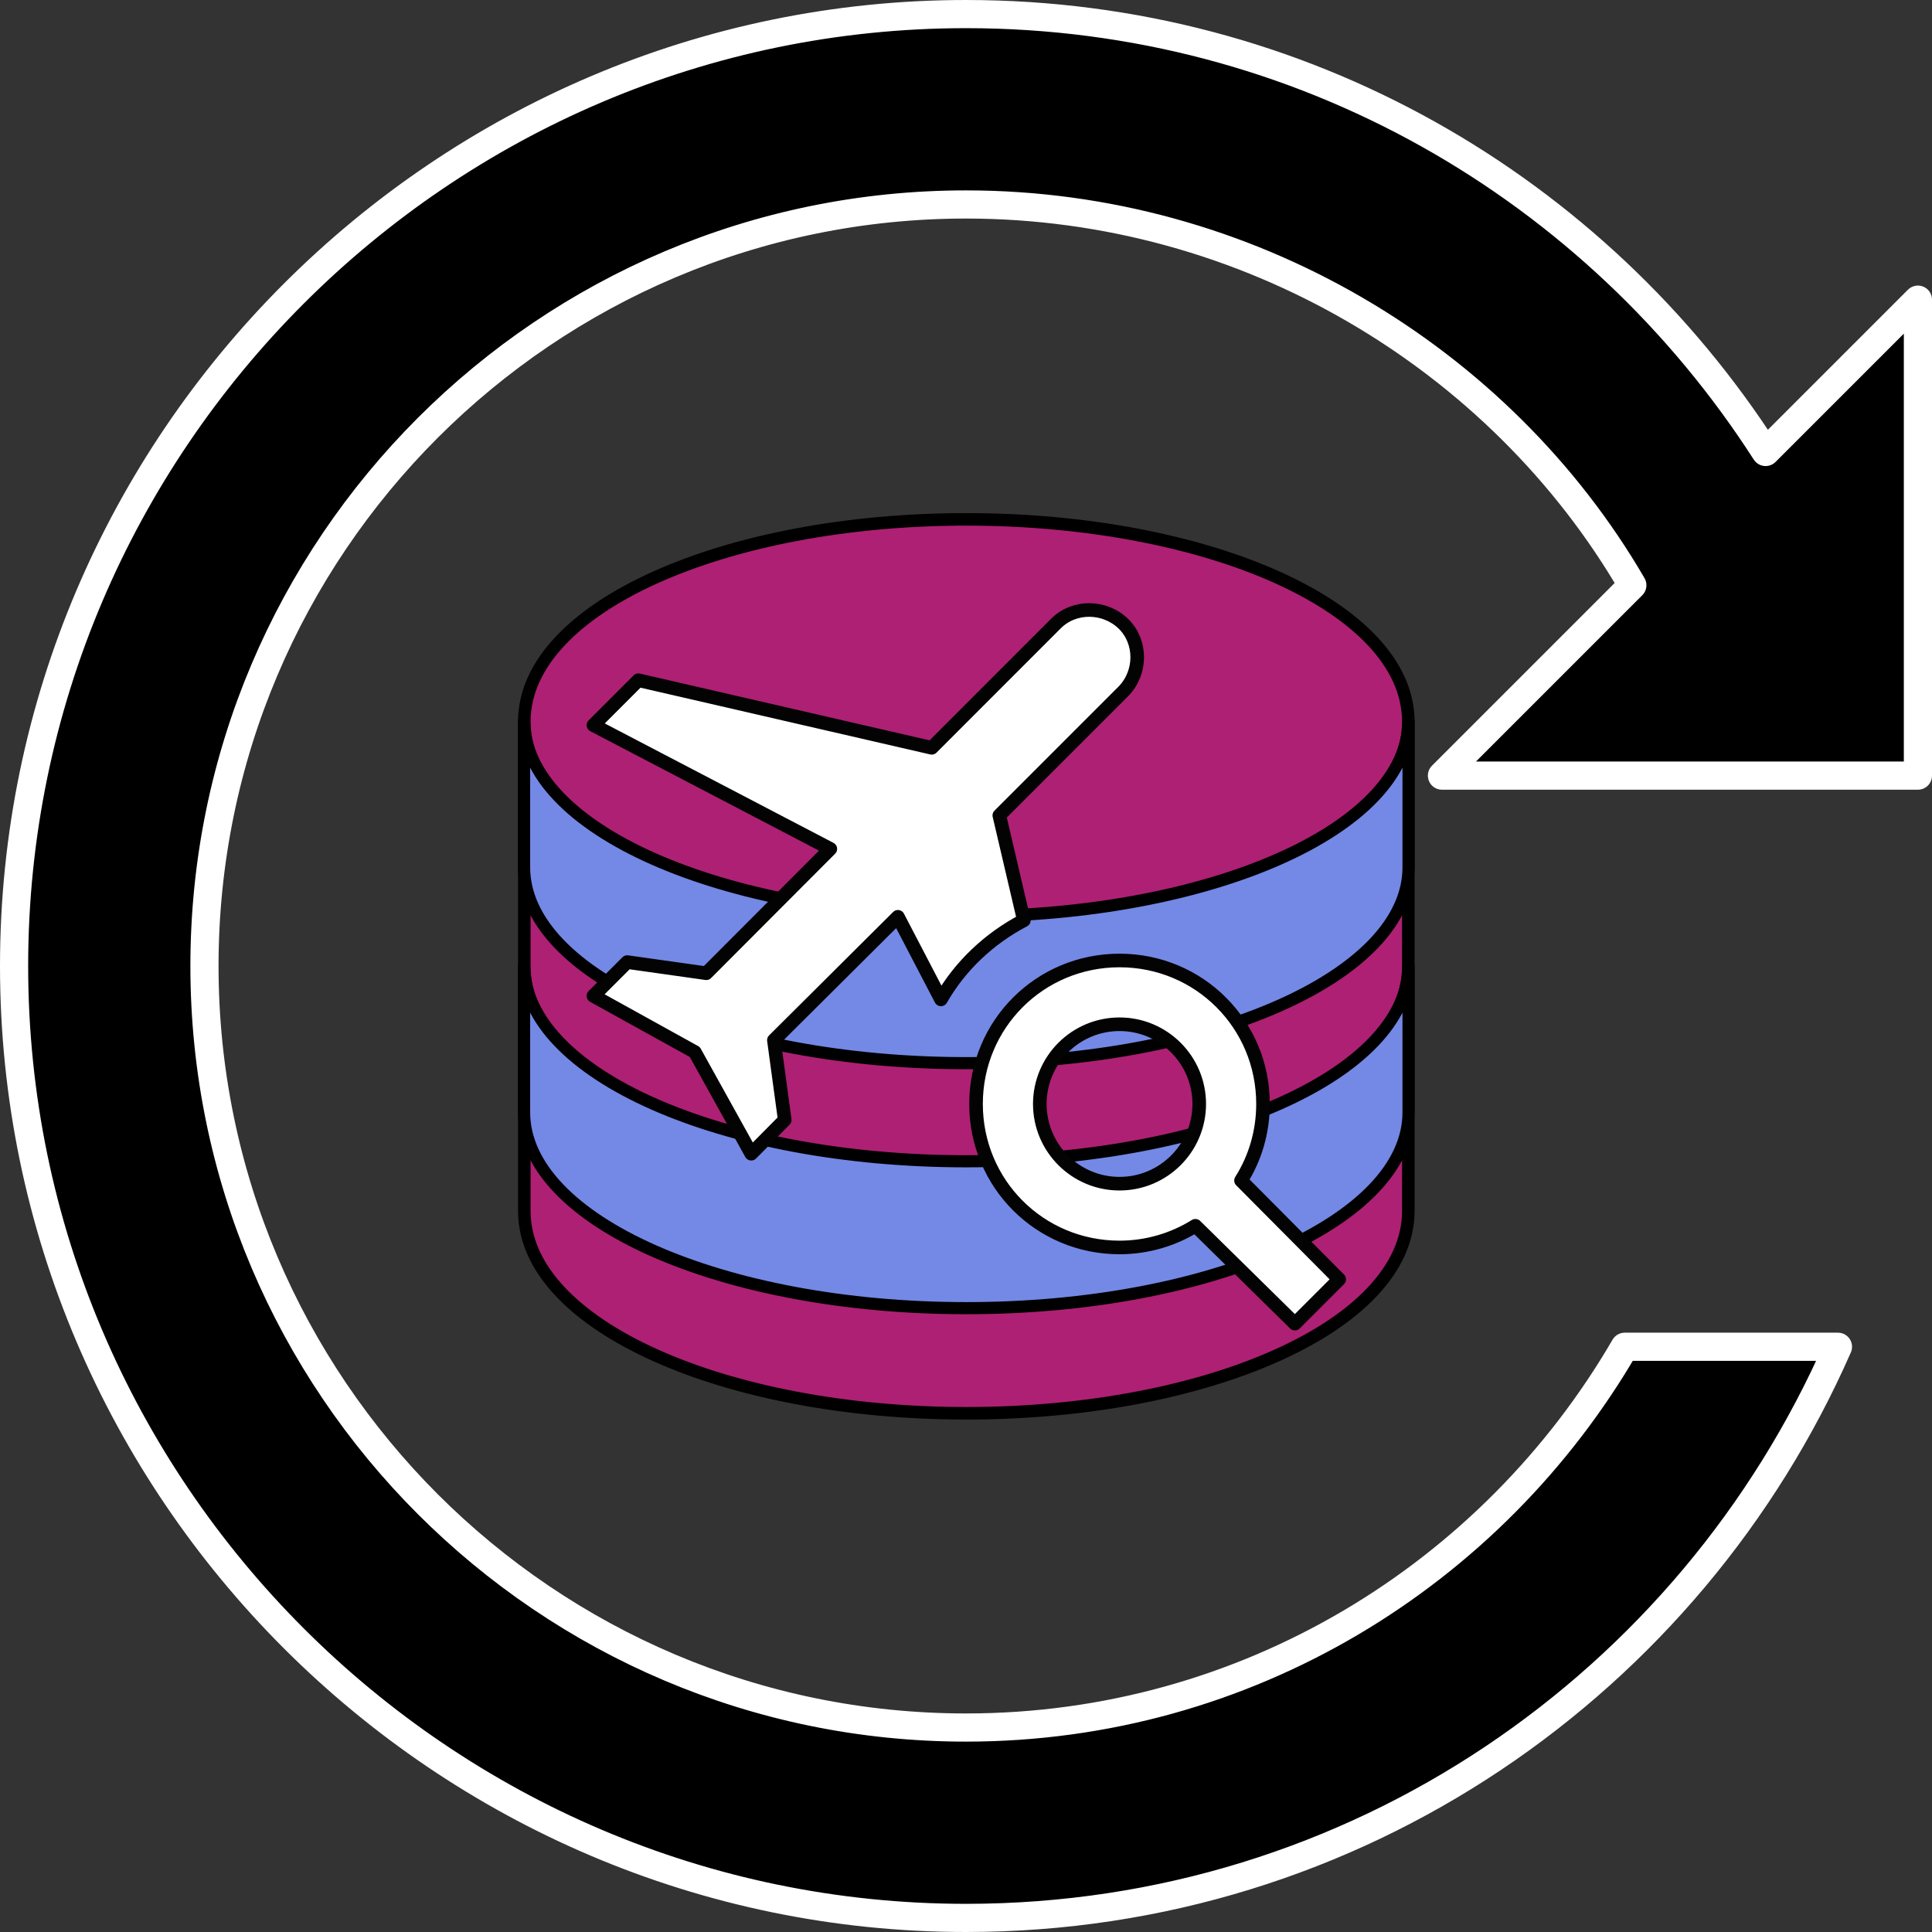 <?xml version="1.0" encoding="UTF-8" standalone="no"?>
<!-- Generator: Adobe Illustrator 18.1.1, SVG Export Plug-In . SVG Version: 6.00 Build 0)  -->

<svg
   version="1.1"
   id="Capa_1"
   x="0px"
   y="0px"
   viewBox="0 0 1024 1024"
   xml:space="preserve"
   sodipodi:docname="a_up.svg"
   width="1024"
   height="1024"
   inkscape:version="1.1.1 (3bf5ae0d25, 2021-09-20)"
   xmlns:inkscape="http://www.inkscape.org/namespaces/inkscape"
   xmlns:sodipodi="http://sodipodi.sourceforge.net/DTD/sodipodi-0.dtd"
   xmlns="http://www.w3.org/2000/svg"
   xmlns:svg="http://www.w3.org/2000/svg"><rect x="0" y="0" width="1024" height="1024" fill="#333333" stroke="none"/><defs
   id="defs3382" /><sodipodi:namedview
   id="namedview3380"
   pagecolor="#ffffff"
   bordercolor="#666666"
   borderopacity="1.0"
   inkscape:pageshadow="2"
   inkscape:pageopacity="0.0"
   inkscape:pagecheckerboard="0"
   showgrid="false"
   inkscape:zoom="0.46618677"
   inkscape:cx="342.13755"
   inkscape:cy="539.48335"
   inkscape:window-width="2560"
   inkscape:window-height="1387"
   inkscape:window-x="1912"
   inkscape:window-y="-8"
   inkscape:window-maximized="1"
   inkscape:current-layer="Capa_1" />
















<g
   id="g1017"
   transform="matrix(0.792,0,0,0.792,116.471,109.985)"><path
     id="path1109-1-9-1"
     style="fill:#000000;fill-opacity:1;stroke:#000000;stroke-width:16.777;stroke-linecap:round;stroke-linejoin:round;stroke-miterlimit:4;stroke-dasharray:none;stroke-opacity:1;paint-order:stroke markers fill"
     d="m 499.616,212.893 c -161.107,0 -291.596,58.655 -291.596,131.073 0,72.418 130.489,131.073 291.596,131.073 161.107,0 291.596,-58.655 291.596,-131.073 0,-72.418 -130.489,-131.073 -291.596,-131.073 M 208.02,409.503 v 98.305 c 0,72.418 130.489,131.073 291.596,131.073 161.107,0 291.596,-58.655 291.596,-131.073 v -98.305 c 0,72.418 -130.489,131.073 -291.596,131.073 -161.107,0 -291.596,-58.655 -291.596,-131.073 m 0,163.842 v 98.305 c 0,72.418 130.489,131.073 291.596,131.073 161.107,0 291.596,-58.655 291.596,-131.073 v -98.305 c 0,72.418 -130.489,131.073 -291.596,131.073 -161.107,0 -291.596,-58.655 -291.596,-131.073 z m 0,-230.104 v 98.305 c 0,72.418 130.489,131.073 291.596,131.073 161.107,0 291.596,-58.655 291.596,-131.073 v -98.305 c 0,72.418 -130.489,131.073 -291.596,131.073 -161.107,0 -291.596,-58.655 -291.596,-131.073 m 0,163.972 v 98.305 c 0,72.418 130.489,131.073 291.596,131.073 161.107,0 291.596,-58.655 291.596,-131.073 v -98.305 c 0,72.418 -130.489,131.073 -291.596,131.073 -161.107,0 -291.596,-58.655 -291.596,-131.073 z" /><path
     d="m 499.616,212.893 c -161.107,0 -291.596,58.655 -291.596,131.073 0,72.418 130.489,131.073 291.596,131.073 161.107,0 291.596,-58.655 291.596,-131.073 0,-72.418 -130.489,-131.073 -291.596,-131.073 m -291.596,196.61 v 98.305 c 0,72.418 130.489,131.073 291.596,131.073 161.107,0 291.596,-58.655 291.596,-131.073 v -98.305 c 0,72.418 -130.489,131.073 -291.596,131.073 -161.107,0 -291.596,-58.655 -291.596,-131.073 m 0,163.842 v 98.305 c 0,72.418 130.489,131.073 291.596,131.073 161.107,0 291.596,-58.655 291.596,-131.073 v -98.305 c 0,72.418 -130.489,131.073 -291.596,131.073 -161.107,0 -291.596,-58.655 -291.596,-131.073 z"
     id="path1109-60-2"
     style="fill:#ae2073;fill-opacity:1;stroke:none;stroke-width:16.777;stroke-linecap:round;stroke-linejoin:round;stroke-miterlimit:4;stroke-dasharray:none;stroke-opacity:1;paint-order:stroke markers fill" /><path
     id="path3733-5-0-6-1"
     style="fill:#7488e5;fill-opacity:1;stroke:#000000;stroke-width:8.112;stroke-linecap:round;stroke-linejoin:round;stroke-miterlimit:4;stroke-dasharray:none;stroke-opacity:1;paint-order:normal"
     d="m 203.672,343.253 v 98.298 c 0,72.413 132.435,131.064 295.944,131.064 163.509,0 295.944,-58.651 295.944,-131.064 v -98.298 c 0,72.413 -132.435,131.064 -295.944,131.064 -163.509,0 -295.944,-58.651 -295.944,-131.064 m 0,163.96 v 98.298 c 0,72.413 132.435,131.064 295.944,131.064 163.509,0 295.944,-58.651 295.944,-131.064 v -98.298 c 0,72.413 -132.435,131.064 -295.944,131.064 -163.509,0 -295.944,-58.651 -295.944,-131.064 z" /><path
     d="m 453.846,474.672 28.806,55.266 c 12.803,-22.405 32.221,-40.756 55.479,-52.919 l -16.43,-70.203 83.006,-83.006 c 12.376,-12.59 12.376,-33.288 0,-45.28 -12.376,-11.992 -32.861,-12.504 -45.237,0 l -83.005,83.048 -196.311,-45.237 -30.087,30.087 158.543,82.792 -83.006,83.219 -52.919,-7.468 -22.618,22.618 67.855,37.555 37.769,68.069 22.405,-22.618 -7.255,-53.345 83.006,-82.579 m 148.3,29.233 c 53.345,0 96.022,42.676 96.022,96.022 0,18.778 -5.335,36.488 -14.723,51.212 l 65.722,66.148 -29.66,29.66 -66.575,-65.508 c -14.723,9.175 -32.221,14.51 -50.785,14.51 -53.345,0 -96.022,-42.676 -96.022,-96.022 0,-53.345 42.676,-96.022 96.022,-96.022 m 0,42.676 c -29.447,0 -53.345,23.899 -53.345,53.345 0,29.447 23.899,53.345 53.345,53.345 29.447,0 53.345,-23.899 53.345,-53.345 0,-29.447 -23.899,-53.345 -53.345,-53.345"
     id="path1558-0"
     style="fill:#ffffff;fill-opacity:1;stroke:#030303;stroke-width:9.099;stroke-linecap:round;stroke-linejoin:round;stroke-miterlimit:4;stroke-dasharray:none;stroke-opacity:1;paint-order:fill markers stroke" /></g><path
   style="fill:#000000;fill-opacity:1;stroke:#ffffff;stroke-width:14.929;stroke-linejoin:round;stroke-miterlimit:4;stroke-dasharray:none;stroke-opacity:1"
   d="m 935.81,239.551 80.726,-80.726 V 411.093 H 764.268 L 865.175,310.186 C 795.044,189.602 660.838,108.372 512,108.372 c -222.5,0 -403.628,181.128 -403.628,403.628 0,222.5 181.128,403.628 403.628,403.628 148.838,0 279.008,-81.23 349.139,-201.814 H 974.154 C 895.951,891.915 718.86,1016.535 512,1016.535 234.505,1016.535 7.465,789.494 7.465,512 7.465,234.506 234.505,7.465 512,7.465 c 178.101,0 334.002,92.33 423.81,232.086 z"
   id="path1300" /></svg>
